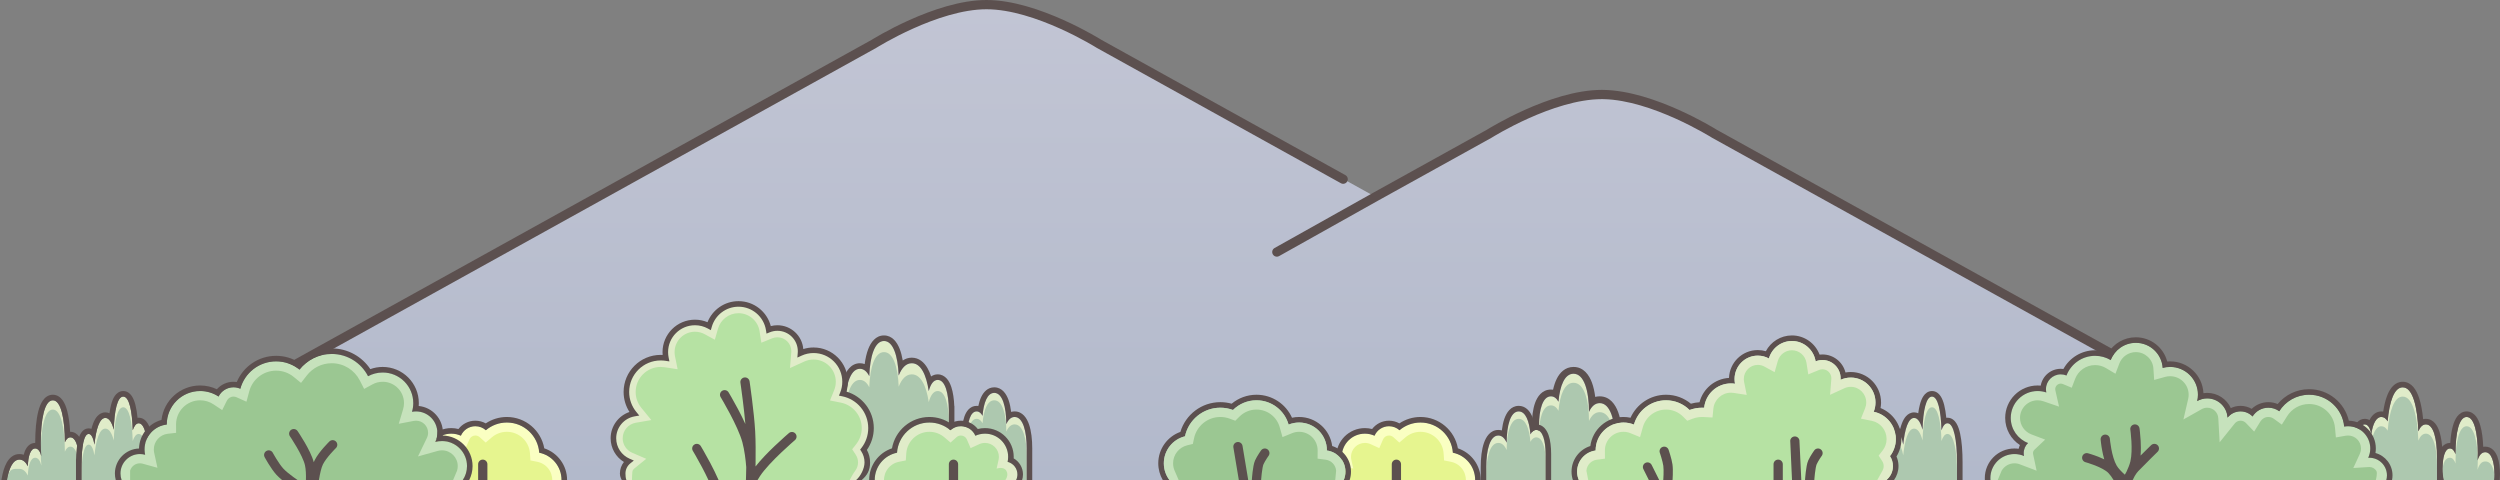 <svg width="1349" height="259" viewBox="0 0 1349 259" fill="none" xmlns="http://www.w3.org/2000/svg">
<rect x="0" y="0" width="1349" height="259" fill="#808080" stroke="none"/>
<path d="M532.489 2.5C559.604 2.5 593.22 23.656 593.22 23.656L653.949 57.312L742.166 106.201L742.869 105.812L803.6 72.156C803.745 72.065 837.273 51 864.329 51C891.435 51 925.036 72.142 925.06 72.156L985.79 105.812L1107.25 173.125L1262.2 259H47.099L289.569 124.625L411.029 57.312L471.759 23.656C471.884 23.578 505.425 2.5 532.489 2.5Z" fill="url(#paint0_linear_77_556)"/>
<path d="M864.989 48.504C878.909 48.671 894.182 54.05 905.87 59.291C917.238 64.388 925.502 69.488 926.322 69.999L1263.41 256.813C1264.24 257.27 1264.7 258.122 1264.7 259H1257.04L923.845 74.343L923.785 74.31L923.726 74.272C923.726 74.272 915.44 69.062 903.825 63.853C892.482 58.767 878.256 53.819 865.551 53.515L864.327 53.5C851.328 53.5 836.56 58.596 824.855 63.842C813.264 69.037 804.982 74.239 804.928 74.272L804.87 74.31L804.809 74.343L744.107 107.982L690.239 138.164C689.044 138.855 687.514 138.447 686.823 137.252C686.131 136.057 686.54 134.528 687.735 133.836L741.615 103.648L741.634 103.637L741.655 103.626L802.333 69.998C803.162 69.482 811.435 64.377 822.81 59.279C834.68 53.959 850.24 48.5 864.327 48.5L864.989 48.504Z" fill="#5C504F"/>
<path d="M532.326 0C546.428 0 562.007 5.471 573.883 10.797C579.858 13.477 584.972 16.155 588.594 18.164C590.405 19.169 591.846 20.009 592.838 20.599C593.333 20.893 593.717 21.127 593.979 21.287C594.109 21.367 594.21 21.429 594.278 21.472C594.295 21.482 594.31 21.492 594.323 21.5L725.986 94.5C727.194 95.169 727.63 96.691 726.961 97.898C726.292 99.106 724.77 99.542 723.562 98.873L591.845 25.843L591.784 25.81L591.725 25.773L591.707 25.761C591.693 25.752 591.67 25.737 591.64 25.719C591.579 25.681 591.488 25.624 591.366 25.55C591.122 25.4 590.757 25.179 590.281 24.895C589.329 24.329 587.931 23.515 586.168 22.537C582.639 20.58 577.654 17.968 571.837 15.359C560.126 10.107 545.339 5 532.326 5C519.313 5 504.527 10.107 492.816 15.359C486.999 17.968 482.014 20.58 478.485 22.537C476.722 23.515 475.325 24.329 474.372 24.895C473.896 25.179 473.531 25.4 473.287 25.55C473.165 25.625 473.073 25.681 473.013 25.719C472.983 25.737 472.96 25.752 472.946 25.761C472.94 25.765 472.935 25.769 472.932 25.77L472.928 25.773L472.869 25.81L472.809 25.843L52.095 259H44C44.08 258.213 44.53 257.476 45.274 257.063L470.325 21.502C470.339 21.493 470.356 21.483 470.374 21.472C470.443 21.429 470.543 21.367 470.674 21.287C470.935 21.127 471.32 20.894 471.815 20.599C472.807 20.009 474.248 19.169 476.06 18.164C479.681 16.155 484.795 13.477 490.771 10.797C502.646 5.471 518.225 0 532.326 0Z" fill="#5C504F"/>
<path d="M1296.5 209C1301.84 209 1304.48 219.309 1304.93 232.762C1305.9 230.407 1307.24 229 1309 229C1313.15 229 1315 236.835 1315 246.5C1315 246.667 1315 246.834 1315 247H1315V259H1272V240C1272 233.925 1273.23 229 1276 229C1277.81 229 1278.96 231.1 1279.54 234.249C1280.36 228.744 1282.13 225 1285 225C1286.38 225 1287.5 225.862 1288.38 227.363C1289.3 216.647 1291.9 209 1296.5 209Z" fill="#E0ECC9"/>
<path d="M1296.5 214C1301.84 214 1304.48 224.309 1304.93 237.762C1305.9 235.407 1307.24 234 1309 234C1313.15 234 1315 241.835 1315 251.5C1315 251.667 1315 251.834 1315 252H1315V259H1272V245C1272 238.925 1273.23 234 1276 234C1277.81 234 1278.96 236.1 1279.54 239.249C1280.36 233.744 1282.13 230 1285 230C1286.38 230 1287.5 230.862 1288.38 232.363C1289.3 221.647 1291.9 214 1296.5 214Z" fill="#ADC8AF"/>
<path d="M1296.5 209C1291.9 209 1289.3 216.647 1288.38 227.363C1287.5 225.862 1286.38 225 1285 225C1282.13 225 1280.36 228.744 1279.54 234.249C1278.96 231.1 1277.81 229 1276 229C1273.23 229 1272 233.925 1272 240V259H1269V240C1269 236.82 1269.32 233.709 1270.11 231.285C1270.51 230.079 1271.09 228.836 1271.98 227.849C1272.94 226.797 1274.3 226 1276 226C1276.99 226 1277.85 226.265 1278.58 226.682C1278.67 226.484 1278.77 226.29 1278.88 226.102C1280.04 224.023 1282.01 222 1285 222C1285.34 222 1285.67 222.027 1285.98 222.076C1286.5 218.62 1287.26 215.522 1288.29 213.02C1289.71 209.572 1292.23 206 1296.5 206L1296.95 206.014C1299.17 206.153 1300.96 207.322 1302.29 208.872C1303.65 210.47 1304.65 212.594 1305.4 214.908C1306.42 218.037 1307.11 221.898 1307.52 226.174C1307.98 226.062 1308.47 226 1309 226C1311.12 226 1312.79 227.043 1313.97 228.426C1315.1 229.745 1315.87 231.458 1316.42 233.238C1317.34 236.211 1317.82 239.968 1317.96 244H1318V259H1315V247H1315C1315 246.834 1315 246.667 1315 246.5C1315 236.835 1313.15 229 1309 229C1307.24 229 1305.9 230.407 1304.93 232.762C1304.48 219.309 1301.84 209 1296.5 209Z" fill="#5C504F"/>
<path d="M1331 225C1335.15 225 1337 233.73 1337 244.5C1337 245.88 1336.95 247.226 1336.87 248.524C1337.66 245.767 1339.01 244 1341 244C1344.46 244 1346 249.373 1346 256C1346 257.036 1345.95 258.041 1345.84 259H1318.65C1318.24 257.274 1318 255.214 1318 253C1318 246.925 1319.23 242 1322 242C1323.36 242 1324.35 243.192 1325 245.125C1325 244.917 1325 244.709 1325 244.5C1325 233.73 1326.85 225 1331 225Z" fill="#E0ECC9"/>
<path d="M1331 230C1335.15 230 1337 238.73 1337 249.5C1337 250.88 1336.95 252.226 1336.87 253.524C1337.66 250.767 1339.01 249 1341 249C1342.99 249 1345 250.125 1346 256C1346 257.036 1345.95 258.041 1345.84 259H1318.65C1318.24 257.274 1318 255.214 1318 253C1318.65 248.5 1320 247 1322 247C1323.36 247 1324.35 248.192 1325 250.125C1325 249.917 1325 249.709 1325 249.5C1325 238.73 1326.85 230 1331 230Z" fill="#ADC8AF"/>
<path d="M1331 225C1326.85 225 1325 233.73 1325 244.5C1325 244.709 1325 244.917 1325 245.125C1324.35 243.192 1323.36 242 1322 242C1319.23 242 1318 246.925 1318 253C1318 255.214 1318.24 257.274 1318.65 259H1315.58C1315.2 257.187 1315 255.142 1315 253C1315 249.82 1315.32 246.709 1316.11 244.285C1316.51 243.079 1317.09 241.836 1317.98 240.849C1318.94 239.797 1320.3 239 1322 239C1322.06 239 1322.11 239.002 1322.17 239.004C1322.39 235.601 1322.84 232.478 1323.55 229.908C1324.09 227.971 1324.84 226.127 1325.93 224.706C1327.06 223.234 1328.75 222 1331 222C1333.25 222 1334.94 223.234 1336.07 224.706C1337.16 226.127 1337.91 227.971 1338.45 229.908C1339.31 232.996 1339.78 236.881 1339.94 241.092C1340.28 241.032 1340.63 241 1341 241C1344.67 241 1346.65 243.931 1347.61 246.458C1348.6 249.111 1349 252.519 1349 256C1349 257.027 1348.95 258.031 1348.86 259H1345.84C1345.95 258.041 1346 257.036 1346 256C1346 249.373 1344.46 244 1341 244C1339.01 244 1337.66 245.767 1336.87 248.524C1336.95 247.226 1337 245.88 1337 244.5C1337 233.73 1335.15 225 1331 225Z" fill="#5C504F"/>
<path d="M28.5 216C32.962 216 34.964 226.124 34.998 238.678C35.763 236.983 36.756 236 38 236C41.462 236 43 243.611 43 253C43 255.112 42.886 257.134 42.679 259H3.815C4.892 252.413 7.063 248 10.5 248C12.375 248 13.873 249.315 15.023 251.579C15.205 246.175 16.45 242 19 242C20.613 242 21.703 243.672 22.333 246.269C22.118 243.984 22 241.54 22 239C22 226.297 24 216 28.5 216Z" fill="#E0ECC9"/>
<path d="M28.5 221C32.962 221 34.964 231.124 34.998 243.678C35.763 241.983 36.756 241 38 241C41.462 241 43 248.611 43 258C43 258 43 258 43 259H3.815C4.892 252.413 7.063 253 10.5 253C12.375 253 13.873 254.315 15.023 256.579C15.205 251.175 16.45 247 19 247C20.613 247 21.703 248.672 22.333 251.269C22.118 248.984 22 246.54 22 244C22 231.297 24 221 28.5 221Z" fill="#ADC8AF"/>
<path d="M28.5 216C24 216 22 226.297 22 239C22 241.54 22.118 243.984 22.333 246.269C21.703 243.672 20.613 242 19 242C16.45 242 15.205 246.175 15.023 251.579C13.873 249.315 12.375 248 10.5 248C7.063 248 4.892 252.413 3.815 259H0.775L0.854 258.516C1.417 255.073 2.304 251.915 3.672 249.535C5.041 247.153 7.254 245 10.5 245C11.332 245 12.094 245.142 12.792 245.391C12.942 244.795 13.118 244.229 13.319 243.698C14.067 241.728 15.726 239 19 239C19 232.542 19.503 226.507 20.655 221.994C21.226 219.758 22.011 217.672 23.134 216.079C24.279 214.455 26.05 213 28.5 213C30.928 213 32.692 214.43 33.837 216.037C34.958 217.611 35.742 219.673 36.313 221.879C37.117 224.979 37.609 228.808 37.84 233.003C37.893 233.001 37.946 233 38 233C40.137 233 41.681 234.227 42.66 235.562C43.608 236.854 44.245 238.508 44.697 240.209C45.554 243.433 45.949 247.63 45.995 252.103L46 253C46 255.095 45.891 257.114 45.694 259H42.679C42.886 257.134 43 255.112 43 253C43 243.611 41.462 236 38 236C36.756 236 35.763 236.983 34.998 238.678C34.964 226.124 32.962 216 28.5 216Z" fill="#5C504F"/>
<path d="M66.5 214C63.297 214 61.677 221.761 61.4 231.893C60.351 227.921 58.849 225.52 56.857 225.52C53.747 225.52 51.833 231.374 50.97 239.923C50.348 236.397 49.324 234.16 47.857 234.16C45.252 234.16 44.045 241.208 44.002 249.999L44 250L44 259H80L80 249.52C80 237.856 78.393 228.4 74.857 228.4C73.492 228.4 72.415 229.809 71.607 232.209C71.356 221.922 69.736 214 66.5 214Z" fill="#E0ECC9"/>
<path d="M66.5 219.76C63.297 219.76 61.677 227.521 61.401 237.653C60.351 233.681 58.849 231.28 56.857 231.28C53.747 231.28 51.833 237.134 50.97 245.683C50.348 242.157 49.324 239.92 47.857 239.92C45.253 239.92 44.045 246.968 44.002 255.759L44 255.76V259H80L80 255.28C80 243.616 78.393 234.16 74.857 234.16C73.493 234.16 72.416 235.569 71.607 237.969C71.356 227.682 69.736 219.76 66.5 219.76Z" fill="#ADC8AF"/>
<path d="M66.5 214C63.297 214 61.677 221.761 61.4 231.894C60.351 227.922 58.849 225.52 56.857 225.52C53.747 225.52 51.832 231.374 50.97 239.923C50.347 236.398 49.325 234.161 47.857 234.16C45.253 234.16 44.044 241.208 44.002 249.999L44 250V259H41V247.919L41.036 247.905C41.134 244.211 41.45 240.803 42.04 238.135C42.384 236.58 42.866 235.058 43.591 233.853C44.265 232.732 45.561 231.255 47.652 231.164L47.857 231.16C48.404 231.16 48.898 231.252 49.343 231.409C49.617 230.333 49.925 229.337 50.272 228.438C50.828 226.993 51.553 225.604 52.543 224.532C53.574 223.416 55.025 222.52 56.857 222.52C57.678 222.52 58.414 222.698 59.069 222.991C59.301 221.306 59.592 219.756 59.95 218.387C60.407 216.642 61.026 214.974 61.915 213.676C62.807 212.374 64.307 211 66.5 211C68.717 211 70.224 212.402 71.113 213.718C72.003 215.034 72.622 216.726 73.078 218.499C73.589 220.484 73.963 222.843 74.217 225.441C74.315 225.429 74.415 225.418 74.516 225.411L74.857 225.4C77.286 225.401 78.846 227.066 79.718 228.505C80.615 229.984 81.234 231.901 81.684 233.939C82.595 238.068 83 243.594 83 249.52V259H80V249.52C80 237.856 78.393 228.401 74.857 228.4C73.493 228.4 72.415 229.809 71.606 232.209C71.355 221.922 69.736 214 66.5 214Z" fill="#5C504F"/>
<path d="M1152.5 185C1160.19 185 1166.48 190.984 1166.97 198.549C1168.25 198.192 1169.6 198 1171 198C1179.28 198 1186 204.716 1186 213C1186 214.174 1185.86 215.316 1185.61 216.412C1187.2 215.514 1189.04 215 1191 215C1196.86 215 1201.65 219.588 1201.98 225.369C1203.63 223.315 1206.16 222 1209 222C1211.55 222 1213.85 223.059 1215.48 224.759C1217.24 221.903 1220.4 220 1224 220C1226.2 220 1228.24 220.714 1229.89 221.921C1233.25 216.563 1239.21 213 1246 213C1255.88 213 1264 220.541 1264.91 230.181C1265.59 230.062 1266.29 230 1267 230C1273.63 230 1279 235.373 1279 242C1279 243.793 1278.6 245.493 1277.9 247.021C1278.1 247.008 1278.3 247 1278.5 247C1283.75 247 1288 251.253 1288 256.5C1288 257.365 1287.88 258.203 1287.67 259H1074.04C1074.01 258.67 1074 258.336 1074 258C1074 250.82 1079.82 245 1087 245C1088.84 245 1090.58 245.381 1092.17 246.067C1092.06 245.562 1092 245.038 1092 244.5C1092 242.355 1092.9 240.422 1094.34 239.055C1088.88 236.976 1085 231.692 1085 225.5C1085 217.492 1091.49 211 1099.5 211C1101.15 211 1102.73 211.274 1104.2 211.779C1104.07 211.207 1104 210.612 1104 210C1104 205.582 1107.58 202 1112 202C1113.09 202 1114.13 202.219 1115.08 202.615C1117.45 196.409 1123.46 192 1130.5 192C1133.59 192 1136.48 192.849 1138.95 194.326C1141.03 188.873 1146.31 185 1152.5 185Z" fill="#9BC792"/>
<path d="M1152.5 190C1148.46 190 1144.99 192.529 1143.62 196.11L1141.5 201.672L1136.39 198.618C1134.67 197.591 1132.66 197 1130.5 197C1125.6 197 1121.41 200.065 1119.75 204.399L1117.91 209.217L1113.15 207.229C1112.8 207.082 1112.42 207 1112 207C1110.34 207 1109 208.343 1109 210C1109 210.228 1109.03 210.452 1109.08 210.672L1111.06 219.414L1102.58 216.51C1101.62 216.181 1100.59 216 1099.5 216C1094.25 216 1090 220.253 1090 225.5C1090 229.548 1092.53 233.016 1096.12 234.382L1103.56 237.212L1097.78 242.685C1097.29 243.148 1097 243.786 1097 244.5C1097 244.68 1097.02 244.855 1097.06 245.027L1098.96 254H1099L1090.18 250.655C1089.21 250.235 1088.14 250 1087 250C1084.04 250 1081.46 251.61 1080.07 254L1078 259H1074.04C1074.01 258.67 1074 258.336 1074 258C1074 250.82 1079.82 245 1087 245C1088.84 245 1090.58 245.381 1092.17 246.067C1092.06 245.562 1092 245.038 1092 244.5C1092 242.355 1092.9 240.422 1094.34 239.055C1088.88 236.976 1085 231.692 1085 225.5C1085 217.492 1091.49 211 1099.5 211C1101.15 211 1102.73 211.274 1104.2 211.779C1104.07 211.207 1104 210.612 1104 210C1104 205.582 1107.58 202 1112 202C1113.09 202 1114.13 202.219 1115.08 202.615C1117.45 196.409 1123.46 192 1130.5 192C1133.59 192 1136.48 192.849 1138.95 194.326C1141.03 188.873 1146.31 185 1152.5 185C1160.19 185 1166.48 190.984 1166.97 198.549C1168.25 198.192 1169.6 198 1171 198C1179.28 198 1186 204.716 1186 213C1186 214.174 1185.86 215.316 1185.61 216.412C1187.2 215.514 1189.04 215 1191 215C1196.86 215 1201.65 219.588 1201.98 225.369C1203.63 223.315 1206.16 222 1209 222C1211.55 222 1213.85 223.059 1215.48 224.759C1217.24 221.903 1220.4 220 1224 220C1226.2 220 1228.24 220.714 1229.89 221.921C1233.25 216.563 1239.21 213 1246 213C1255.88 213 1264 220.541 1264.91 230.181C1265.59 230.062 1266.29 230 1267 230C1273.63 230 1279 235.373 1279 242C1279 243.793 1278.6 245.493 1277.9 247.021C1278.1 247.008 1278.3 247 1278.5 247C1283.75 247 1288 251.253 1288 256.5C1288 257.365 1287.88 258.203 1287.67 259H1282C1282 259 1283.05 255.206 1282.24 254C1281.43 252.794 1280.06 252 1278.5 252C1278.43 252 1278.34 252.003 1278.21 252.011L1269.85 252.534L1273.36 244.926C1273.77 244.033 1274 243.046 1274 242C1274 238.134 1270.87 235 1267 235C1266.58 235 1266.17 235.037 1265.78 235.105L1260.45 236.04L1259.94 230.653C1259.26 223.555 1253.28 218 1246 218C1241 218 1236.61 220.616 1234.13 224.577L1231.28 229.124L1226.94 225.958C1226.12 225.354 1225.11 225 1224 225C1222.21 225 1220.63 225.942 1219.74 227.383L1216.35 232.872L1211.88 228.228C1211.15 227.464 1210.13 227 1209 227C1207.74 227 1206.62 227.576 1205.88 228.5L1197.72 238.653L1196.99 225.651C1196.81 222.501 1194.2 220 1191 220C1189.93 220 1188.93 220.28 1188.06 220.769L1178.17 226.346L1180.74 215.279C1180.91 214.55 1181 213.787 1181 213C1181 207.477 1176.52 203 1171 203C1170.06 203 1169.16 203.128 1168.31 203.365L1162.38 205.018L1161.98 198.872C1161.66 193.92 1157.53 190 1152.5 190Z" fill="#C6E2BC"/>
<path d="M1152.5 185C1146.31 185 1141.03 188.873 1138.95 194.326C1136.48 192.849 1133.59 192 1130.5 192C1123.46 192 1117.45 196.409 1115.08 202.615C1114.13 202.219 1113.09 202 1112 202C1107.58 202 1104 205.582 1104 210C1104 210.612 1104.07 211.207 1104.2 211.779C1102.73 211.274 1101.15 211 1099.5 211C1091.49 211 1085 217.492 1085 225.5C1085 231.692 1088.88 236.976 1094.34 239.055C1092.9 240.422 1092 242.355 1092 244.5C1092 245.038 1092.06 245.562 1092.17 246.067C1090.58 245.381 1088.84 245 1087 245C1079.82 245 1074 250.82 1074 258C1074 258.336 1074.01 258.67 1074.04 259H1071.03C1071.01 258.67 1071 258.336 1071 258C1071 249.163 1078.16 242 1087 242C1087.77 242 1088.52 242.056 1089.26 242.161C1089.42 241.463 1089.65 240.792 1089.94 240.155C1085.16 237.033 1082 231.64 1082 225.5C1082 215.835 1089.84 208 1099.5 208C1100.06 208 1100.62 208.028 1101.17 208.08C1102.08 202.921 1106.58 199 1112 199C1112.48 199 1112.95 199.034 1113.42 199.094C1116.74 193.08 1123.14 189 1130.5 189C1133 189 1135.39 189.472 1137.59 190.331C1140.67 185.335 1146.19 182 1152.5 182C1160.64 182 1167.47 187.55 1169.43 195.07C1169.95 195.025 1170.47 195 1171 195C1180.65 195 1188.53 202.602 1188.98 212.146C1189.64 212.051 1190.31 212 1191 212C1196.67 212 1201.54 215.367 1203.75 220.209C1205.33 219.435 1207.12 219 1209 219C1211.19 219 1213.24 219.591 1215.01 220.614C1217.34 218.378 1220.51 217 1224 217C1225.78 217 1227.48 217.36 1229.02 218.009C1233.06 213.123 1239.16 210 1246 210C1256.43 210 1265.16 217.261 1267.43 227.006C1275.51 227.232 1282 233.859 1282 242C1282 242.831 1281.93 243.647 1281.8 244.441C1287.1 245.889 1291 250.739 1291 256.5C1291 257.357 1290.91 258.193 1290.75 259H1287.67C1287.88 258.203 1288 257.365 1288 256.5C1288 251.253 1283.75 247 1278.5 247C1278.3 247 1278.1 247.008 1277.9 247.021C1278.6 245.493 1279 243.793 1279 242C1279 235.373 1273.63 230 1267 230C1266.29 230 1265.59 230.062 1264.91 230.181C1264 220.541 1255.88 213 1246 213C1239.21 213 1233.25 216.563 1229.89 221.921C1228.24 220.714 1226.2 220 1224 220C1220.4 220 1217.24 221.903 1215.48 224.759C1213.85 223.059 1211.55 222 1209 222C1206.16 222 1203.63 223.315 1201.98 225.369C1201.65 219.588 1196.86 215 1191 215C1189.04 215 1187.2 215.514 1185.61 216.412C1185.86 215.316 1186 214.174 1186 213C1186 204.716 1179.28 198 1171 198C1169.6 198 1168.25 198.192 1166.97 198.549C1166.48 190.984 1160.19 185 1152.5 185Z" fill="#5C504F"/>
<path d="M1042.5 214C1039.3 214 1037.68 221.761 1037.4 231.893C1036.35 227.921 1034.85 225.52 1032.86 225.52C1029.75 225.52 1027.83 231.374 1026.97 239.923C1026.35 236.397 1025.32 234.16 1023.86 234.16C1021.25 234.16 1020.04 241.208 1020 249.999L1020 250L1020 259H1056L1056 249.52C1056 237.856 1054.39 228.4 1050.86 228.4C1049.49 228.4 1048.42 229.809 1047.61 232.209C1047.36 221.922 1045.74 214 1042.5 214Z" fill="#E0ECC9"/>
<path d="M1042.5 219.76C1039.3 219.76 1037.68 227.521 1037.4 237.653C1036.35 233.681 1034.85 231.28 1032.86 231.28C1029.75 231.28 1027.83 237.134 1026.97 245.683C1026.35 242.157 1025.32 239.92 1023.86 239.92C1021.25 239.92 1020.04 246.968 1020 255.759L1020 255.76V259H1056L1056 255.28C1056 243.616 1054.39 234.16 1050.86 234.16C1049.49 234.16 1048.42 235.569 1047.61 237.969C1047.36 227.682 1045.74 219.76 1042.5 219.76Z" fill="#ADC8AF"/>
<path d="M1042.5 214C1039.3 214 1037.68 221.761 1037.4 231.894C1036.35 227.922 1034.85 225.52 1032.86 225.52C1029.75 225.52 1027.83 231.374 1026.97 239.923C1026.35 236.398 1025.32 234.161 1023.86 234.16C1021.25 234.16 1020.04 241.208 1020 249.999L1020 250V259H1017V247.919L1017.04 247.905C1017.13 244.211 1017.45 240.803 1018.04 238.135C1018.38 236.58 1018.87 235.058 1019.59 233.853C1020.26 232.732 1021.56 231.255 1023.65 231.164L1023.86 231.16C1024.4 231.16 1024.9 231.252 1025.34 231.409C1025.62 230.333 1025.93 229.337 1026.27 228.438C1026.83 226.993 1027.55 225.604 1028.54 224.532C1029.57 223.416 1031.03 222.52 1032.86 222.52C1033.68 222.52 1034.41 222.698 1035.07 222.991C1035.3 221.306 1035.59 219.756 1035.95 218.387C1036.41 216.642 1037.03 214.974 1037.92 213.676C1038.81 212.374 1040.31 211 1042.5 211C1044.72 211 1046.22 212.402 1047.11 213.718C1048 215.034 1048.62 216.726 1049.08 218.499C1049.59 220.484 1049.96 222.843 1050.22 225.441C1050.31 225.429 1050.41 225.418 1050.52 225.411L1050.86 225.4C1053.29 225.401 1054.85 227.066 1055.72 228.505C1056.61 229.984 1057.23 231.901 1057.68 233.939C1058.59 238.068 1059 243.594 1059 249.52V259H1056V249.52C1056 237.856 1054.39 228.401 1050.86 228.4C1049.49 228.4 1048.41 229.809 1047.61 232.209C1047.36 221.922 1045.74 214 1042.5 214Z" fill="#5C504F"/>
<path d="M1151.65 229.025C1153.01 228.829 1154.28 229.778 1154.48 231.145L1152 231.5L1154.48 231.146L1154.48 231.148C1154.48 231.15 1154.48 231.154 1154.48 231.157C1154.48 231.164 1154.48 231.174 1154.48 231.186C1154.48 231.21 1154.49 231.245 1154.5 231.29C1154.51 231.38 1154.53 231.511 1154.55 231.678C1154.59 232.011 1154.65 232.491 1154.71 233.086C1154.84 234.275 1155 235.934 1155.1 237.814C1155.23 240.211 1155.29 243.081 1155.06 245.832C1155.79 245.109 1156.49 244.414 1157.13 243.774C1158.17 242.742 1159.08 241.851 1159.72 241.219C1160.05 240.903 1160.3 240.651 1160.48 240.478C1160.57 240.391 1160.64 240.324 1160.69 240.278C1160.71 240.256 1160.73 240.239 1160.74 240.228L1160.76 240.209C1161.75 239.246 1163.33 239.267 1164.29 240.256C1165.25 241.245 1165.23 242.828 1164.24 243.791L1164.23 243.808C1164.22 243.819 1164.2 243.835 1164.18 243.857C1164.13 243.902 1164.06 243.968 1163.98 244.054C1163.8 244.225 1163.55 244.474 1163.23 244.788C1162.58 245.416 1161.69 246.302 1160.65 247.327C1158.58 249.382 1155.97 251.991 1153.8 254.236C1153.21 254.85 1152.57 255.742 1151.9 256.849C1151.55 257.585 1151.19 258.306 1150.82 259H1140.47C1139.6 257.558 1138.65 256.217 1137.7 255.24C1136.23 253.717 1133.31 252.25 1130.42 251.116C1129.04 250.574 1127.76 250.145 1126.83 249.853C1126.36 249.707 1125.99 249.595 1125.73 249.522C1125.6 249.485 1125.51 249.457 1125.44 249.439C1125.41 249.431 1125.38 249.424 1125.37 249.42C1125.36 249.418 1125.36 249.416 1125.36 249.415H1125.35C1124.02 249.057 1123.23 247.687 1123.58 246.354C1123.94 245.02 1125.31 244.229 1126.65 244.585L1126.11 246.604C1126.63 244.63 1126.65 244.586 1126.65 244.585L1126.65 244.586H1126.65C1126.65 244.586 1126.66 244.588 1126.66 244.589C1126.67 244.591 1126.67 244.593 1126.69 244.596C1126.71 244.602 1126.74 244.61 1126.78 244.621C1126.86 244.643 1126.97 244.676 1127.12 244.718C1127.41 244.801 1127.82 244.924 1128.33 245.083C1129.34 245.4 1130.73 245.867 1132.25 246.462C1133.24 246.851 1134.34 247.316 1135.45 247.853C1134.98 246.229 1134.63 244.614 1134.36 243.191C1134.04 241.528 1133.83 240.042 1133.7 238.972C1133.63 238.436 1133.59 238.001 1133.56 237.697C1133.54 237.546 1133.53 237.427 1133.52 237.344C1133.52 237.303 1133.51 237.27 1133.51 237.247C1133.51 237.236 1133.51 237.226 1133.51 237.22C1133.51 237.217 1133.51 237.214 1133.51 237.212V237.208C1133.4 235.832 1134.42 234.623 1135.79 234.509C1137.17 234.395 1138.38 235.417 1138.49 236.792V236.795C1138.49 236.798 1138.49 236.804 1138.49 236.812C1138.5 236.827 1138.5 236.852 1138.5 236.886C1138.51 236.953 1138.52 237.058 1138.53 237.192C1138.56 237.463 1138.6 237.86 1138.66 238.356C1138.78 239.348 1138.98 240.726 1139.27 242.263C1139.87 245.419 1140.81 248.933 1142.16 251.236C1143.04 252.738 1144.68 254.465 1146.57 256.143C1146.59 256.115 1146.6 256.086 1146.62 256.058C1146.9 255.524 1147.19 254.993 1147.5 254.474C1148.4 252.557 1149.16 250.628 1149.57 248.924C1150.28 245.897 1150.31 241.701 1150.11 238.089C1150.01 236.318 1149.86 234.75 1149.74 233.627C1149.68 233.066 1149.63 232.617 1149.59 232.312C1149.57 232.159 1149.55 232.042 1149.54 231.965C1149.54 231.927 1149.53 231.897 1149.53 231.879C1149.53 231.87 1149.53 231.863 1149.53 231.859C1149.53 231.858 1149.53 231.856 1149.53 231.856C1149.33 230.489 1150.28 229.222 1151.65 229.025Z" fill="#5C504F"/>
<path d="M273.5 228C269.177 228 265.221 229.569 262.168 232.166C260.664 230.819 258.678 230 256.5 230C253.003 230 250 232.113 248.695 235.131C247.113 234.407 245.354 234 243.5 234C236.596 234 231 239.596 231 246.5C231 247.431 231.103 248.337 231.296 249.21C228.254 249.971 226 252.722 226 256C226 257.074 226.243 258.091 226.675 259H303C303 251.729 297.826 245.666 290.959 244.292C290.338 235.191 282.759 228 273.5 228Z" fill="#E6F58F"/>
<path d="M273.5 228C269.177 228 265.221 229.569 262.168 232.166C260.664 230.819 258.678 230 256.5 230C253.003 230 250 232.113 248.695 235.131C247.113 234.407 245.354 234 243.5 234C236.596 234 231 239.596 231 246.5C231 247.431 231.103 248.337 231.296 249.21C228.254 249.971 226 252.722 226 256C226 257.074 226.243 258.091 226.675 259H232.5C232.5 259 230.5 256.5 232 254C233.5 251.5 237.228 252.88 237.228 252.88L236.178 248.131C236.062 247.606 236 247.061 236 246.5C236 242.358 239.358 239 243.5 239C244.616 239 245.666 239.244 246.614 239.678L251.259 241.803L253.285 237.115C253.827 235.861 255.069 235 256.5 235C257.399 235 258.209 235.333 258.832 235.891L262.084 238.802L265.408 235.975C267.592 234.117 270.41 233 273.5 233C280.111 233 285.528 238.136 285.971 244.632L286.23 248.445L289.979 249.195C292.834 249.767 295.249 251.558 296.661 254C298.074 256.442 298 259 298 259H303C303 251.729 297.826 245.666 290.959 244.292C290.338 235.191 282.759 228 273.5 228Z" fill="#FAFFC2"/>
<path d="M273.5 228C282.759 228 290.338 235.191 290.959 244.292C297.826 245.666 303 251.729 303 259H306C306 251.044 300.841 244.299 293.688 241.918C291.992 232.303 283.6 225 273.5 225C269.286 225 265.365 226.276 262.107 228.458C260.448 227.53 258.534 227 256.5 227C252.783 227 249.484 228.765 247.384 231.494C246.142 231.173 244.84 231 243.5 231C234.94 231 228 237.94 228 246.5C228 246.778 228.008 247.055 228.022 247.329C225.023 249.054 223 252.287 223 256C223 257.043 223.161 258.052 223.459 259H226.675C226.243 258.091 226 257.074 226 256C226 252.722 228.254 249.971 231.296 249.21C231.103 248.337 231 247.431 231 246.5C231 239.596 236.596 234 243.5 234C245.354 234 247.113 234.407 248.695 235.131C250 232.113 253.003 230 256.5 230C258.678 230 260.664 230.819 262.168 232.166C265.221 229.569 269.177 228 273.5 228Z" fill="#5C504F"/>
<path d="M260.5 248C259.119 248 258 249.119 258 250.5V259H263V250.5C263 249.119 261.881 248 260.5 248Z" fill="#5C504F"/>
<path d="M477 184C481.983 184 484.503 192.084 484.933 202.639C486.565 198.501 488.902 196 492 196C496.838 196 499.815 202.097 501.157 211.003C502.125 207.331 503.718 205 506 205C510.051 205 511.93 212.342 511.996 221.499L512 221.5V259H456V221C456 208.85 458.5 199 464 199C466.123 199 467.798 200.467 469.056 202.968C469.446 192.252 471.966 184 477 184Z" fill="#E0ECC9"/>
<path d="M477 190C481.983 190 484.503 198.084 484.933 208.639C486.565 204.501 488.902 202 492 202C496.838 202 499.815 208.097 501.157 217.003C502.125 213.331 503.718 211 506 211C510.051 211 511.93 218.342 511.996 227.499L512 227.5V259H456V227C456 214.85 458.5 205 464 205C466.123 205 467.798 206.467 469.056 208.968C469.446 198.252 471.966 190 477 190Z" fill="#ADC8AF"/>
<path d="M477 184C471.966 184 469.446 192.252 469.056 202.968C467.798 200.467 466.123 199 464 199C458.5 199 456 208.85 456 221V259H453V221C453 214.778 453.633 208.917 455.088 204.504C455.814 202.303 456.81 200.258 458.206 198.716C459.659 197.111 461.609 196 464 196C464.939 196 465.798 196.166 466.58 196.459C466.981 193.442 467.603 190.689 468.486 188.39C469.89 184.738 472.491 181 477 181C481.462 181 484.058 184.666 485.468 188.269C486.183 190.097 486.727 192.217 487.127 194.531C488.495 193.577 490.108 193 492 193C495.925 193 498.696 195.546 500.49 198.666C501.246 199.98 501.886 201.486 502.429 203.135C503.418 202.445 504.609 202 506 202C508.041 202 509.682 202.965 510.868 204.285C511.999 205.544 512.781 207.179 513.341 208.875C514.278 211.712 514.777 215.295 514.938 219.142L515 219.157V259H512V221.5L511.996 221.499C511.93 212.342 510.051 205 506 205C503.718 205 502.125 207.331 501.157 211.003C499.815 202.097 496.838 196 492 196C488.902 196 486.565 198.501 484.933 202.639C484.503 192.084 481.983 184 477 184Z" fill="#5C504F"/>
<path d="M398.5 164C406.734 164 413.558 170.032 414.798 177.918C416.25 177.328 417.836 177 419.5 177C426.404 177 432 182.596 432 189.5C432 189.844 431.985 190.185 431.958 190.522C434.104 189.545 436.488 189 439 189C448.389 189 456 196.611 456 206C456 208.254 455.56 210.405 454.764 212.373C463.454 214.119 470 221.795 470 231C470 235.408 468.498 239.465 465.979 242.688C467.255 244.648 468 246.987 468 249.5C468 253.303 466.299 256.707 463.619 259H400.187H336.754C336.271 257.932 336 256.748 336 255.5C336 252.834 337.228 250.455 339.148 248.896C334.355 246.824 331 242.054 331 236.5C331 229.839 335.824 224.304 342.17 223.2C339.564 220.012 338 215.939 338 211.5C338 201.283 346.283 193 356.5 193C357.46 193 358.402 193.072 359.322 193.213C359.111 192.175 359 191.1 359 190C359 181.163 366.163 174 375 174C377.766 174 380.369 174.702 382.639 175.938C384.618 169.044 390.97 164 398.5 164Z" fill="#B6E2A3"/>
<path d="M374.706 239.861C375.887 239.147 377.425 239.526 378.139 240.707V240.709C378.14 240.71 378.141 240.711 378.141 240.712C378.142 240.714 378.145 240.718 378.147 240.722C378.152 240.73 378.16 240.743 378.169 240.758C378.188 240.79 378.216 240.837 378.252 240.898C378.325 241.019 378.431 241.197 378.566 241.425C378.836 241.882 379.224 242.544 379.696 243.365C380.639 245.007 381.924 247.294 383.288 249.875C384.761 252.665 386.364 255.868 387.729 259.001H382.247C381.184 256.706 380.009 254.374 378.867 252.211C377.538 249.696 376.283 247.461 375.361 245.857C374.9 245.055 374.523 244.41 374.262 243.969C374.132 243.749 374.03 243.578 373.961 243.464C373.928 243.407 373.901 243.363 373.884 243.335C373.876 243.322 373.87 243.31 373.866 243.304C373.864 243.301 373.862 243.297 373.861 243.296L373.86 243.295C373.146 242.114 373.524 240.576 374.706 239.861ZM401.635 203.679C403.001 203.478 404.271 204.423 404.473 205.788V205.791C404.473 205.793 404.474 205.797 404.475 205.801C404.476 205.809 404.478 205.822 404.48 205.838C404.485 205.87 404.491 205.918 404.5 205.981C404.519 206.105 404.546 206.29 404.58 206.526C404.648 207.001 404.746 207.691 404.865 208.549C405.103 210.265 405.427 212.66 405.768 215.377C406.448 220.793 407.208 227.554 407.496 232.765C407.783 237.972 407.782 244.606 407.711 249.899C407.703 250.523 407.689 251.13 407.679 251.714C410.544 248.034 414.513 244.005 417.915 240.754C420.026 238.738 421.969 236.975 423.384 235.717C424.092 235.087 424.67 234.582 425.071 234.233C425.271 234.06 425.427 233.925 425.535 233.833C425.588 233.787 425.629 233.751 425.658 233.727C425.672 233.715 425.683 233.706 425.691 233.699C425.694 233.696 425.698 233.694 425.7 233.692C425.701 233.692 425.702 233.691 425.703 233.691V233.689C426.754 232.794 428.333 232.922 429.227 233.974C430.121 235.026 429.994 236.604 428.942 237.498L428.941 237.499L428.907 237.528C428.882 237.55 428.843 237.583 428.792 237.626C428.691 237.713 428.541 237.842 428.347 238.01C427.96 238.346 427.398 238.838 426.707 239.452C425.325 240.682 423.426 242.404 421.369 244.369C417.199 248.352 412.565 253.159 410.11 256.882C409.66 257.565 409.22 258.275 408.792 259.001H402.503C402.504 258.972 402.506 258.934 402.507 258.887C402.511 258.769 402.517 258.593 402.524 258.366C402.538 257.912 402.558 257.25 402.58 256.424C402.61 255.262 402.642 253.774 402.672 252.079C402.358 248.054 401.748 243.014 400.583 238.646C399.434 234.337 396.56 228.309 393.867 223.211C392.538 220.696 391.283 218.461 390.361 216.857C389.9 216.055 389.523 215.41 389.262 214.969C389.132 214.749 389.03 214.578 388.961 214.464C388.928 214.407 388.901 214.363 388.884 214.335C388.876 214.322 388.87 214.31 388.866 214.304C388.864 214.301 388.862 214.297 388.861 214.296L388.86 214.295C388.146 213.114 388.524 211.576 389.706 210.861C390.887 210.147 392.425 210.526 393.139 211.707V211.709C393.14 211.71 393.141 211.711 393.141 211.712C393.142 211.714 393.145 211.718 393.147 211.722C393.152 211.73 393.16 211.743 393.169 211.758C393.188 211.79 393.216 211.837 393.252 211.898C393.325 212.019 393.431 212.197 393.566 212.425C393.836 212.882 394.224 213.544 394.696 214.365C395.639 216.007 396.924 218.294 398.288 220.875C399.574 223.31 400.958 226.06 402.197 228.803C401.84 224.625 401.307 219.982 400.807 216.001C400.469 213.31 400.149 210.936 399.913 209.236C399.795 208.387 399.698 207.705 399.63 207.237C399.597 207.004 399.571 206.822 399.553 206.7C399.544 206.64 399.537 206.593 399.533 206.563C399.53 206.548 399.529 206.536 399.528 206.528C399.527 206.525 399.527 206.521 399.527 206.52L399.526 206.518C399.325 205.152 400.27 203.88 401.635 203.679Z" fill="#5C504F"/>
<path d="M398.5 164C406.734 164 413.558 170.032 414.798 177.918C416.25 177.328 417.836 177 419.5 177C426.404 177 432 182.596 432 189.5C432 189.844 431.985 190.185 431.958 190.522C434.104 189.545 436.488 189 439 189C448.389 189 456 196.611 456 206C456 208.254 455.56 210.405 454.764 212.373C463.454 214.119 470 221.795 470 231C470 235.408 468.498 239.465 465.979 242.688C467.255 244.648 468 246.987 468 249.5C468 253.303 466.299 256.707 463.619 259H458.5C458.5 259 460.126 255.818 461.496 254C462.443 252.743 463 251.188 463 249.5C463 247.99 462.556 246.594 461.789 245.417L459.839 242.425L462.039 239.609C463.896 237.233 465 234.252 465 231C465 224.223 460.18 218.562 453.778 217.275L447.867 216.087L450.129 210.497C450.689 209.113 451 207.598 451 206C451 199.373 445.627 194 439 194C437.218 194 435.539 194.385 434.031 195.072L426.287 198.602L426.975 190.119C426.992 189.908 427 189.702 427 189.5C427 185.358 423.642 182 419.5 182C418.499 182 417.551 182.196 416.681 182.55L410.838 184.925L409.858 178.694C408.995 173.202 404.234 169 398.5 169C393.259 169 388.825 172.51 387.444 177.317L385.724 183.31L380.248 180.329C378.693 179.483 376.911 179 375 179C368.925 179 364 183.925 364 190C364 190.764 364.077 191.504 364.222 192.214L365.653 199.24L358.565 198.155C357.898 198.053 357.209 198 356.5 198C349.044 198 343 204.044 343 211.5C343 214.743 344.138 217.708 346.041 220.036L351.456 226.66L343.027 228.126C339.036 228.82 336 232.311 336 236.5C336 239.989 338.104 242.997 341.133 244.307L348.705 247.581L342.299 252.779C341.89 253.111 341.561 253.527 341.336 254C341.111 254.473 341 259 341 259H336.754C336.271 257.932 336 256.748 336 255.5C336 252.834 337.228 250.455 339.148 248.896C334.355 246.824 331 242.054 331 236.5C331 229.839 335.824 224.304 342.17 223.2C339.564 220.012 338 215.939 338 211.5C338 201.283 346.283 193 356.5 193C357.46 193 358.402 193.072 359.322 193.213C359.111 192.175 359 191.1 359 190C359 181.163 366.163 174 375 174C377.766 174 380.369 174.702 382.639 175.938C384.618 169.044 390.97 164 398.5 164Z" fill="#E0ECC9"/>
<path d="M334.5 255.5C334.5 253.153 335.31 250.995 336.662 249.29C332.368 246.653 329.5 241.913 329.5 236.5C329.5 229.907 333.754 224.312 339.666 222.3C337.664 219.185 336.5 215.477 336.5 211.5C336.5 200.454 345.454 191.5 356.5 191.5C356.858 191.5 357.214 191.512 357.567 191.53C357.524 191.026 357.5 190.515 357.5 190C357.5 180.335 365.335 172.5 375 172.5C377.398 172.5 379.685 172.984 381.769 173.858C384.412 167.206 390.903 162.5 398.5 162.5C406.875 162.5 413.91 168.219 415.921 175.965C417.064 175.662 418.263 175.5 419.5 175.5C426.844 175.5 432.866 181.155 433.452 188.348C435.205 187.797 437.069 187.5 439 187.5C449.217 187.5 457.5 195.783 457.5 206C457.5 207.845 457.228 209.627 456.724 211.311C465.26 213.788 471.5 221.664 471.5 231C471.5 235.382 470.121 239.445 467.777 242.777C468.873 244.773 469.5 247.064 469.5 249.5C469.5 253.761 467.998 256.435 465 259H462C464.362 256.98 466.5 252.846 466.5 249.5C466.5 247.287 465.845 245.232 464.722 243.507L464.137 242.609L464.797 241.765C467.117 238.795 468.5 235.061 468.5 231C468.5 222.524 462.472 215.452 454.468 213.844L452.694 213.487L453.373 211.811C454.099 210.017 454.5 208.057 454.5 206C454.5 197.44 447.56 190.5 439 190.5C436.707 190.5 434.534 190.997 432.58 191.888L430.257 192.946L430.463 190.401C430.487 190.102 430.5 189.802 430.5 189.5C430.5 183.425 425.575 178.5 419.5 178.5C418.035 178.5 416.64 178.788 415.362 179.308L413.609 180.02L413.316 178.15C412.19 170.983 405.984 165.5 398.5 165.5C391.657 165.5 385.88 170.084 384.08 176.352L383.564 178.149L381.922 177.255C379.867 176.136 377.51 175.5 375 175.5C366.992 175.5 360.5 181.992 360.5 190C360.5 191 360.601 191.974 360.792 192.913L361.222 195.021L359.096 194.695C358.251 194.566 357.384 194.5 356.5 194.5C347.111 194.5 339.5 202.111 339.5 211.5C339.5 215.58 340.936 219.321 343.331 222.251L344.956 224.238L342.427 224.678C336.788 225.659 332.5 230.58 332.5 236.5C332.5 241.435 335.479 245.676 339.743 247.52L342.016 248.502L340.094 250.062C338.509 251.348 337.5 253.305 337.5 255.5C337.5 256.529 337.602 258.121 338 259H335.5C335 258 334.5 256.967 334.5 255.5Z" fill="#5C504F"/>
<path d="M536.5 212C540.95 212 542.982 219.548 542.999 228.883C544.055 226.457 545.545 225 547.5 225C551.969 225 554 232.611 554 242V259H522V235C522 227.82 523.562 222 527 222C528.339 222 529.391 222.884 530.18 224.387C530.763 217.24 532.792 212 536.5 212Z" fill="#E0ECC9"/>
<path d="M536.5 216C540.95 216 542.982 223.548 542.999 232.883C544.055 230.457 545.545 229 547.5 229C551.969 229 554 236.611 554 246V259H522L522 239C522 231.82 523.562 226 527 226C528.339 226 529.391 226.884 530.18 228.387C530.763 221.24 532.792 216 536.5 216Z" fill="#ADC8AF"/>
<path d="M536.5 212C532.792 212 530.763 217.24 530.18 224.387C529.391 222.884 528.339 222 527 222C523.562 222 522 227.82 522 235V259H519V235C519 231.254 519.4 227.625 520.378 224.82C521.273 222.252 523.205 219 527 219C527.313 219 527.614 219.024 527.903 219.067C528.28 217.282 528.789 215.639 529.457 214.229C530.701 211.601 532.928 209 536.5 209C540.803 209 543.104 212.687 544.244 215.952C544.887 217.795 545.334 219.94 545.617 222.261C546.198 222.093 546.825 222 547.5 222C551.821 222 554.123 225.715 555.261 228.997C556.483 232.523 557 237.151 557 242V259H554V242C554 232.611 551.969 225 547.5 225C545.545 225 544.055 226.457 542.999 228.883C542.982 219.548 540.95 212 536.5 212Z" fill="#5C504F"/>
<path d="M849.073 201.66C854.788 201.66 857.398 210.868 857.419 222.257C858.775 219.297 860.688 217.52 863.2 217.52C868.938 217.52 871.547 226.806 871.547 238.26V259H830.452V229.72C830.452 220.961 832.459 213.86 836.873 213.86C838.593 213.86 839.944 214.939 840.957 216.772C841.706 208.052 844.312 201.66 849.073 201.66Z" fill="#E0ECC9"/>
<path d="M849.073 206.54C854.788 206.54 857.398 215.748 857.419 227.137C858.775 224.178 860.688 222.4 863.2 222.4C868.938 222.4 871.547 231.686 871.547 243.14V259H830.452L830.452 234.6C830.452 225.841 832.459 218.74 836.873 218.74C838.593 218.74 839.944 219.819 840.957 221.652C841.706 212.932 844.312 206.54 849.073 206.54Z" fill="#ADC8AF"/>
<path d="M849.073 201.66C844.312 201.66 841.707 208.052 840.957 216.771C839.944 214.939 838.592 213.86 836.873 213.86C832.459 213.861 830.452 220.961 830.452 229.72V259H826.6V229.72C826.6 225.15 827.114 220.722 828.369 217.301C829.519 214.168 831.999 210.2 836.873 210.2C837.275 210.2 837.662 210.229 838.033 210.282C838.517 208.105 839.171 206.1 840.029 204.379C841.627 201.174 844.486 198 849.073 198C854.599 198 857.554 202.497 859.019 206.481C859.845 208.729 860.419 211.346 860.782 214.178C861.528 213.973 862.333 213.86 863.2 213.86C868.749 213.861 871.705 218.393 873.166 222.396C874.736 226.698 875.399 232.344 875.399 238.26V259H871.547V238.26C871.547 226.806 868.939 217.52 863.2 217.52C860.689 217.52 858.776 219.297 857.42 222.257C857.398 210.868 854.788 201.66 849.073 201.66Z" fill="#5C504F"/>
<path d="M819.5 222C815.05 222 813.018 229.548 813.001 238.883C811.945 236.457 810.455 235 808.5 235C804.031 235 802 242.611 802 252V259H834V245C834 237.82 832.438 232 829 232C827.661 232 826.609 232.884 825.82 234.387C825.237 227.24 823.208 222 819.5 222Z" fill="#E0ECC9"/>
<path d="M819.5 226C815.05 226 813.018 233.548 813.001 242.883C811.945 240.457 810.455 239 808.5 239C804.031 239 802 246.611 802 256L802 259H834L834 249C834 241.82 832.437 236 829 236C827.661 236 826.608 236.884 825.82 238.387C825.236 231.24 823.207 226 819.5 226Z" fill="#ADC8AF"/>
<path d="M819.5 222C823.208 222 825.237 227.24 825.82 234.387C826.609 232.884 827.661 232 829 232C832.438 232 834 237.82 834 245V259H837V245C837 241.254 836.6 237.625 835.622 234.82C834.727 232.252 832.795 229 829 229C828.687 229 828.386 229.024 828.097 229.067C827.72 227.282 827.211 225.639 826.543 224.229C825.299 221.601 823.072 219 819.5 219C815.197 219 812.896 222.687 811.756 225.952C811.113 227.795 810.666 229.94 810.383 232.261C809.802 232.093 809.175 232 808.5 232C804.179 232 801.877 235.715 800.739 238.997C799.517 242.523 799 247.151 799 252V259H802V252C802 242.611 804.031 235 808.5 235C810.455 235 811.945 236.457 813.001 238.883C813.018 229.548 815.05 222 819.5 222Z" fill="#5C504F"/>
<path d="M501.5 228C505.823 228 509.779 229.569 512.832 232.166C514.336 230.819 516.322 230 518.5 230C521.997 230 525 232.113 526.305 235.131C527.887 234.407 529.646 234 531.5 234C538.404 234 544 239.596 544 246.5C544 247.431 543.897 248.337 543.704 249.21C546.746 249.971 549 252.722 549 256C549 257.074 548.757 258.091 548.325 259H472C472 251.729 477.174 245.666 484.041 244.292C484.662 235.191 492.241 228 501.5 228Z" fill="#B6E2A3"/>
<path d="M501.5 228C505.823 228 509.779 229.569 512.832 232.166C514.336 230.819 516.322 230 518.5 230C521.997 230 525 232.113 526.305 235.131C527.887 234.407 529.646 234 531.5 234C538.404 234 544 239.596 544 246.5C544 247.431 543.897 248.337 543.704 249.21C546.746 249.971 549 252.722 549 256C549 257.074 548.757 258.091 548.325 259H542.5C542.5 259 544.5 256.5 543 254C541.5 251.5 537.772 252.88 537.772 252.88L538.822 248.131C538.938 247.606 539 247.061 539 246.5C539 242.358 535.642 239 531.5 239C530.384 239 529.334 239.244 528.386 239.678L523.741 241.803L521.715 237.115C521.173 235.861 519.931 235 518.5 235C517.601 235 516.791 235.333 516.168 235.891L512.916 238.802L509.592 235.975C507.408 234.117 504.59 233 501.5 233C494.889 233 489.472 238.136 489.029 244.632L488.77 248.445L485.021 249.195C482.166 249.767 479.751 251.558 478.339 254C476.926 256.442 477 259 477 259H472C472 251.729 477.174 245.666 484.041 244.292C484.662 235.191 492.241 228 501.5 228Z" fill="#E0ECC9"/>
<path d="M501.5 228C492.241 228 484.662 235.191 484.041 244.292C477.174 245.666 472 251.729 472 259H469C469 251.044 474.159 244.299 481.312 241.918C483.008 232.303 491.4 225 501.5 225C505.714 225 509.635 226.276 512.893 228.458C514.552 227.53 516.466 227 518.5 227C522.217 227 525.516 228.765 527.616 231.494C528.858 231.173 530.16 231 531.5 231C540.06 231 547 237.94 547 246.5C547 246.778 546.992 247.055 546.978 247.329C549.977 249.054 552 252.287 552 256C552 257.043 551.839 258.052 551.541 259H548.325C548.757 258.091 549 257.074 549 256C549 252.722 546.746 249.971 543.704 249.21C543.897 248.337 544 247.431 544 246.5C544 239.596 538.404 234 531.5 234C529.646 234 527.887 234.407 526.305 235.131C525 232.113 521.997 230 518.5 230C516.322 230 514.336 230.819 512.832 232.166C509.779 229.569 505.823 228 501.5 228Z" fill="#5C504F"/>
<path d="M514.5 248C515.881 248 517 249.119 517 250.5V259H512V250.5C512 249.119 513.119 248 514.5 248Z" fill="#5C504F"/>
<path d="M766.5 228C762.177 228 758.221 229.569 755.168 232.166C753.664 230.819 751.678 230 749.5 230C746.003 230 743 232.113 741.695 235.131C740.113 234.407 738.354 234 736.5 234C729.596 234 724 239.596 724 246.5C724 247.431 724.103 248.337 724.296 249.21C721.254 249.971 719 252.722 719 256C719 257.074 719.243 258.091 719.675 259H796C796 251.729 790.826 245.666 783.959 244.292C783.338 235.191 775.759 228 766.5 228Z" fill="#E6F58F"/>
<path d="M766.5 228C762.177 228 758.221 229.569 755.168 232.166C753.664 230.819 751.678 230 749.5 230C746.003 230 743 232.113 741.695 235.131C740.113 234.407 738.354 234 736.5 234C729.596 234 724 239.596 724 246.5C724 247.431 724.103 248.337 724.296 249.21C721.254 249.971 719 252.722 719 256C719 257.074 719.243 258.091 719.675 259H725.5C725.5 259 723.5 256.5 725 254C726.5 251.5 730.228 252.88 730.228 252.88L729.178 248.131C729.062 247.606 729 247.061 729 246.5C729 242.358 732.358 239 736.5 239C737.616 239 738.666 239.244 739.614 239.678L744.259 241.803L746.285 237.115C746.827 235.861 748.069 235 749.5 235C750.399 235 751.209 235.333 751.832 235.891L755.084 238.802L758.408 235.975C760.592 234.117 763.41 233 766.5 233C773.111 233 778.528 238.136 778.971 244.632L779.23 248.445L782.979 249.195C785.834 249.767 788.249 251.558 789.661 254C791.074 256.442 791 259 791 259H796C796 251.729 790.826 245.666 783.959 244.292C783.338 235.191 775.759 228 766.5 228Z" fill="#FAFFC2"/>
<path d="M766.5 228C775.759 228 783.338 235.191 783.959 244.292C790.826 245.666 796 251.729 796 259H799C799 251.044 793.841 244.299 786.688 241.918C784.992 232.303 776.6 225 766.5 225C762.286 225 758.365 226.276 755.107 228.458C753.448 227.53 751.534 227 749.5 227C745.783 227 742.484 228.765 740.384 231.494C739.142 231.173 737.84 231 736.5 231C727.94 231 721 237.94 721 246.5C721 246.778 721.008 247.055 721.022 247.329C718.023 249.054 716 252.287 716 256C716 257.043 716.161 258.052 716.459 259H719.675C719.243 258.091 719 257.074 719 256C719 252.722 721.254 249.971 724.296 249.21C724.103 248.337 724 247.431 724 246.5C724 239.596 729.596 234 736.5 234C738.354 234 740.113 234.407 741.695 235.131C743 232.113 746.003 230 749.5 230C751.678 230 753.664 230.819 755.168 232.166C758.221 229.569 762.177 228 766.5 228Z" fill="#5C504F"/>
<path d="M753.5 248C752.119 248 751 249.119 751 250.5V259H756V250.5C756 249.119 754.881 248 753.5 248Z" fill="#5C504F"/>
<path d="M678 216C686.246 216 693.197 221.545 695.327 229.11C697.077 228.395 698.992 228 701 228C709.284 228 716 234.716 716 243C716 243.034 715.998 243.067 715.998 243.101C721.641 243.835 726 248.657 726 254.5C726 256.097 725.674 257.618 725.086 259H630.999C629.116 256.493 628 253.377 628 250C628 242.947 632.868 237.032 639.427 235.429C641.299 226.614 649.127 220 658.5 220C660.899 220 663.196 220.434 665.318 221.227C668.572 217.996 673.053 216 678 216Z" fill="#9BC792"/>
<path d="M678 216C673.053 216 668.572 217.996 665.318 221.227C663.196 220.434 660.899 220 658.5 220C649.127 220 641.299 226.614 639.427 235.429C632.868 237.032 628 242.947 628 250C628 253.377 629.116 256.493 630.999 259H627.41C625.878 256.351 625 253.276 625 250C625 242.182 629.982 235.534 636.941 233.047C639.716 223.766 648.314 217 658.5 217C660.609 217 662.653 217.292 664.593 217.837C668.228 214.819 672.904 213 678 213C686.541 213 693.883 218.097 697.166 225.41C698.403 225.141 699.686 225 701 225C710.152 225 717.707 231.83 718.85 240.671C724.732 242.519 729 248.006 729 254.5C729 256.067 728.749 257.581 728.286 259H725.086C725.674 257.618 726 256.097 726 254.5C726 248.657 721.641 243.835 715.998 243.101C715.998 243.067 716 243.034 716 243C716 234.716 709.284 228 701 228C698.992 228 697.077 228.395 695.327 229.11C693.197 221.545 686.246 216 678 216Z" fill="#5C504F"/>
<path d="M678 216C686.246 216 693.197 221.545 695.327 229.11C697.077 228.395 698.992 228 701 228C709.284 228 716 234.716 716 243C716 243.034 715.998 243.067 715.998 243.101C721.641 243.835 726 248.657 726 254.5C726 256.097 725.674 257.618 725.086 259H720.5L720.979 254C720.745 250.931 718.377 248.452 715.353 248.059L710.969 247.488L710.998 243.067C710.998 243.034 710.999 243.005 710.999 242.982C710.99 237.468 706.517 233 701 233C699.653 233 698.38 233.264 697.22 233.738L692.033 235.858L690.515 230.466C688.975 224.999 683.948 221 678 221C674.426 221 671.196 222.436 668.841 224.774L666.569 227.03L663.569 225.911C661.996 225.324 660.291 225 658.5 225C651.537 225 645.709 229.914 644.317 236.468L643.665 239.54L640.613 240.286C636.24 241.355 633 245.305 633 250C633 251.426 633.297 252.777 633.832 254L636 259H630.999C629.116 256.493 628 253.377 628 250C628 242.947 632.868 237.032 639.427 235.429C641.299 226.614 649.127 220 658.5 220C660.899 220 663.196 220.434 665.318 221.227C668.572 217.996 673.053 216 678 216Z" fill="#C6E2BC"/>
<path d="M667.589 238.534C668.951 238.307 670.239 239.227 670.466 240.589L673.466 258.589C673.489 258.727 673.497 258.864 673.497 259H668.466L665.534 241.411C665.308 240.049 666.228 238.761 667.589 238.534ZM680.633 242.837C681.474 241.89 682.914 241.716 683.963 242.473C685.013 243.23 685.3 244.651 684.666 245.748L684.528 245.963C684.527 245.963 684.526 245.965 684.525 245.967C684.522 245.97 684.518 245.976 684.512 245.984C684.5 246.001 684.481 246.029 684.455 246.064C684.405 246.136 684.33 246.243 684.236 246.38C684.047 246.654 683.784 247.042 683.49 247.498C682.891 248.431 682.218 249.561 681.777 250.534C681.651 250.812 681.47 251.437 681.285 252.41C681.111 253.327 680.964 254.381 680.845 255.395C680.726 256.405 680.639 257.351 680.58 258.045C680.551 258.391 680.53 258.673 680.516 258.867C680.512 258.917 680.509 258.962 680.506 259H675.503C675.503 258.947 675.502 258.893 675.505 258.839V258.837C675.505 258.836 675.506 258.833 675.506 258.831C675.506 258.827 675.507 258.821 675.507 258.813C675.508 258.798 675.51 258.775 675.512 258.747C675.516 258.69 675.521 258.608 675.529 258.503C675.544 258.293 675.567 257.993 675.598 257.627C675.659 256.896 675.752 255.892 675.879 254.812C676.005 253.736 676.169 252.557 676.373 251.479C676.567 250.459 676.833 249.327 677.224 248.466C677.816 247.162 678.644 245.792 679.285 244.794C679.613 244.285 679.906 243.851 680.118 243.543C680.225 243.389 680.311 243.265 680.372 243.179C680.403 243.136 680.427 243.102 680.444 243.078C680.452 243.066 680.459 243.057 680.464 243.05L680.472 243.038L680.473 243.037L680.633 242.837Z" fill="#5C504F"/>
<path d="M966.932 184C973.389 184 978.74 188.762 979.712 194.988C980.85 194.522 982.095 194.263 983.399 194.263C988.813 194.263 993.201 198.682 993.201 204.132C993.201 204.403 993.19 204.672 993.169 204.938C994.851 204.167 996.721 203.737 998.69 203.737C1006.05 203.737 1012.02 209.746 1012.02 217.158C1012.02 218.937 1011.68 220.636 1011.05 222.189C1017.87 223.568 1023 229.628 1023 236.895C1023 240.375 1021.82 243.577 1019.85 246.122C1020.85 247.669 1021.43 249.516 1021.43 251.5C1021.43 254.503 1020.1 257.19 1018 259H851.914C851.326 257.618 851 256.097 851 254.5C851 248.657 855.359 243.835 861.002 243.101C861.002 243.067 861 243.034 861 243C861 234.716 867.716 228 876 228C878.008 228 879.923 228.395 881.673 229.11C883.803 221.545 890.754 216 899 216C903.947 216 908.428 217.996 911.682 221.227C913.804 220.434 916.101 220 918.5 220C918.856 220 919.21 220.01 919.562 220.029C920.294 212.654 926.477 206.895 933.996 206.895C934.749 206.895 935.488 206.951 936.21 207.062C936.044 206.243 935.957 205.395 935.957 204.526C935.957 197.55 941.575 191.895 948.504 191.895C950.673 191.895 952.713 192.449 954.493 193.425C956.045 187.983 961.027 184 966.932 184Z" fill="#B6E2A3"/>
<path d="M966.932 184C961.027 184 956.045 187.983 954.493 193.425C952.713 192.449 950.673 191.895 948.504 191.895C941.575 191.895 935.957 197.55 935.957 204.526C935.957 205.395 936.044 206.243 936.21 207.062C935.488 206.951 934.749 206.895 933.996 206.895C926.477 206.895 920.294 212.654 919.562 220.029C919.21 220.01 918.856 220 918.5 220C916.101 220 913.804 220.434 911.682 221.227C908.428 217.996 903.947 216 899 216C890.754 216 883.803 221.545 881.673 229.11C879.923 228.395 878.008 228 876 228C867.716 228 861 234.716 861 243C861 243.034 861.002 243.067 861.002 243.101C855.359 243.835 851 248.657 851 254.5C851 256.097 851.326 257.618 851.914 259H848.714C848.251 257.581 848 256.067 848 254.5C848 248.006 852.268 242.519 858.149 240.671C859.292 231.83 866.848 225 876 225C877.314 225 878.596 225.142 879.833 225.41C883.115 218.097 890.459 213 899 213C904.096 213 908.771 214.819 912.406 217.837C913.9 217.417 915.456 217.148 917.056 217.046C918.933 209.809 925.275 204.372 932.969 203.925C933.283 195.588 940.1 188.895 948.504 188.895C950.011 188.895 951.47 189.111 952.851 189.515C955.525 184.457 960.818 181 966.932 181C973.762 181 979.567 185.313 981.842 191.357C982.352 191.295 982.872 191.263 983.399 191.263C989.406 191.263 994.424 195.413 995.816 200.992C996.751 200.825 997.711 200.737 998.69 200.737C1007.73 200.737 1015.02 208.108 1015.02 217.158L1015.02 217.564C1014.99 218.454 1014.9 219.326 1014.74 220.177C1021.23 222.785 1025.83 229.09 1026 236.487L1026 236.895C1026 240.348 1025.03 243.577 1023.35 246.32C1023.98 247.768 1024.36 249.353 1024.42 251.019L1024.43 251.5C1024.43 254.298 1023.54 256.889 1022.03 259H1018C1020.1 257.19 1021.43 254.503 1021.43 251.5C1021.43 249.516 1020.85 247.669 1019.85 246.122C1021.82 243.577 1023 240.375 1023 236.895C1023 229.628 1017.87 223.568 1011.05 222.189C1011.68 220.636 1012.02 218.937 1012.02 217.158C1012.02 209.746 1006.05 203.737 998.69 203.737C996.721 203.737 994.851 204.167 993.169 204.938C993.19 204.672 993.201 204.403 993.201 204.132C993.201 198.682 988.813 194.263 983.399 194.263C982.095 194.263 980.85 194.522 979.712 194.988C978.74 188.762 973.389 184 966.932 184Z" fill="#5C504F"/>
<path d="M966.932 184C973.389 184 978.74 188.762 979.712 194.988C980.85 194.522 982.095 194.263 983.399 194.263C988.813 194.263 993.201 198.682 993.201 204.132C993.201 204.403 993.19 204.672 993.169 204.938C994.851 204.167 996.721 203.737 998.69 203.737C1006.05 203.737 1012.02 209.746 1012.02 217.158C1012.02 218.937 1011.68 220.636 1011.05 222.189C1017.87 223.568 1023 229.628 1023 236.895C1023 240.375 1021.82 243.577 1019.85 246.122C1020.85 247.669 1021.43 249.516 1021.43 251.5C1021.43 254.503 1020.1 257.19 1018 259H1013L1015.75 254C1016.18 253.27 1016.43 252.416 1016.43 251.5C1016.43 250.511 1016.14 249.603 1015.65 248.838L1013.72 245.859L1015.9 243.057C1017.21 241.359 1018 239.227 1018 236.895C1018 232.031 1014.57 228.002 1010.06 227.09L1004.17 225.898L1006.41 220.324C1006.8 219.352 1007.02 218.286 1007.02 217.158C1007.02 212.476 1003.26 208.737 998.69 208.737C997.455 208.737 996.295 209.006 995.254 209.483L987.502 213.039L988.185 204.538C988.195 204.406 988.201 204.27 988.201 204.132C988.201 201.496 986.153 199.397 983.644 199.269L983.399 199.263C982.764 199.263 982.162 199.388 981.605 199.616L975.748 202.013L974.771 195.76C974.17 191.905 970.861 189 966.932 189C963.339 189 960.263 191.425 959.302 194.796L957.583 200.82L952.09 197.81C951.093 197.263 949.961 196.937 948.748 196.898L948.504 196.895C944.368 196.895 940.957 200.28 940.957 204.526L940.967 204.923C940.986 205.316 941.035 205.699 941.11 206.07L942.533 213.096L935.448 212.004C934.982 211.932 934.497 211.895 933.996 211.895C929.1 211.895 925.021 215.653 924.537 220.523L924.064 225.278L919.294 225.022C919.023 225.008 918.759 225 918.5 225C916.709 225 915.004 225.324 913.431 225.911L910.431 227.03L908.159 224.774C905.804 222.436 902.574 221 899 221C893.052 221 888.025 224.999 886.485 230.466L884.967 235.858L879.78 233.738C878.62 233.264 877.347 233 876 233C870.483 233 866.009 237.468 866 242.982C866 243.005 866.002 243.034 866.002 243.067L866.031 247.488L861.647 248.059C858.623 248.452 856.255 250.931 856.021 254L857 259H851.914C851.326 257.618 851 256.097 851 254.5C851 248.657 855.359 243.835 861.002 243.101C861.002 243.067 861 243.034 861 243C861 234.716 867.716 228 876 228C878.008 228 879.923 228.395 881.673 229.11C883.803 221.545 890.754 216 899 216C903.947 216 908.428 217.996 911.682 221.227C913.804 220.434 916.101 220 918.5 220C918.856 220 919.21 220.01 919.562 220.029C920.294 212.654 926.477 206.895 933.996 206.895C934.749 206.895 935.488 206.951 936.21 207.062C936.044 206.243 935.957 205.395 935.957 204.526C935.957 197.55 941.575 191.895 948.504 191.895C950.673 191.895 952.713 192.449 954.493 193.425C956.045 187.983 961.027 184 966.932 184Z" fill="#E0ECC9"/>
<path d="M968.089 235.534C969.451 235.307 970.739 236.227 970.966 237.589L971.966 258.589C971.989 258.727 971.997 258.864 971.997 259H966.966L966.034 238.411C965.808 237.049 966.728 235.761 968.089 235.534ZM979.133 242.837C979.974 241.89 981.414 241.716 982.463 242.473C983.513 243.23 983.8 244.651 983.166 245.748L983.028 245.963C983.028 245.963 983.026 245.965 983.025 245.967C983.022 245.97 983.018 245.976 983.012 245.984C983 246.001 982.981 246.029 982.955 246.064C982.905 246.136 982.83 246.243 982.736 246.38C982.547 246.654 982.284 247.042 981.99 247.498C981.391 248.431 980.718 249.561 980.277 250.534C980.151 250.812 979.97 251.437 979.785 252.41C979.611 253.327 979.464 254.381 979.345 255.395C979.226 256.405 979.139 257.351 979.08 258.045C979.051 258.391 979.03 258.673 979.016 258.867C979.012 258.917 979.009 258.962 979.006 259H974.003C974.003 258.947 974.002 258.893 974.005 258.839V258.837C974.005 258.837 974.006 258.833 974.006 258.831C974.006 258.827 974.007 258.821 974.007 258.813C974.008 258.798 974.01 258.775 974.012 258.747C974.016 258.69 974.021 258.608 974.029 258.503C974.044 258.293 974.067 257.993 974.098 257.627C974.159 256.896 974.252 255.892 974.379 254.812C974.505 253.736 974.669 252.557 974.873 251.479C975.067 250.459 975.333 249.327 975.724 248.466C976.316 247.162 977.144 245.792 977.785 244.794C978.113 244.285 978.406 243.851 978.618 243.543C978.725 243.389 978.811 243.265 978.872 243.179C978.903 243.136 978.927 243.102 978.944 243.078C978.952 243.066 978.959 243.057 978.964 243.05L978.972 243.038L978.973 243.037L979.133 242.837Z" fill="#5C504F"/>
<path d="M959.5 248C958.119 248 957 249.119 957 250.5V259H962V250.5C962 249.119 960.881 248 959.5 248Z" fill="#5C504F"/>
<path d="M887.882 249.764C889.116 249.147 890.619 249.647 891.236 250.882L895.236 258.882C895.255 258.921 895.271 258.961 895.288 259H889.705L886.763 253.118C886.146 251.883 886.647 250.381 887.882 249.764ZM897.185 241.137C898.49 240.687 899.913 241.381 900.363 242.686L900.364 242.688L900.365 242.69C900.366 242.693 900.367 242.698 900.369 242.703C900.372 242.713 900.378 242.728 900.384 242.747C900.397 242.785 900.416 242.84 900.439 242.909C900.486 243.049 900.553 243.25 900.634 243.499C900.796 243.997 901.016 244.691 901.25 245.478C901.704 247.01 902.253 249.041 902.476 250.658C902.703 252.299 902.694 254.483 902.645 256.136C902.62 256.987 902.582 257.746 902.55 258.292C902.535 258.565 902.521 258.786 902.51 258.941C902.509 258.962 902.508 258.981 902.507 259H897.502C897.502 258.938 897.502 258.875 897.507 258.812V258.811C897.507 258.809 897.507 258.806 897.508 258.802C897.508 258.794 897.509 258.78 897.51 258.763C897.513 258.728 897.516 258.673 897.521 258.604C897.531 258.464 897.544 258.259 897.558 258.004C897.588 257.492 897.624 256.781 897.647 255.987C897.696 254.349 897.687 252.532 897.523 251.342C897.356 250.128 896.904 248.409 896.457 246.899C896.239 246.165 896.032 245.514 895.881 245.048C895.805 244.816 895.742 244.629 895.7 244.503C895.679 244.44 895.662 244.391 895.651 244.359C895.646 244.344 895.642 244.332 895.639 244.324C895.638 244.321 895.637 244.318 895.636 244.316V244.314C895.187 243.009 895.88 241.587 897.185 241.137Z" fill="#5C504F"/>
<path d="M179 191C187.552 191 194.964 195.88 198.604 203.008C200.95 201.727 203.64 201 206.5 201C215.613 201 223 208.387 223 217.5C223 219.136 222.76 220.717 222.316 222.209C223.023 222.073 223.753 222 224.5 222C230.851 222 236 227.149 236 233.5C236 235.29 235.59 236.985 234.86 238.496C236.018 238.173 237.239 238 238.5 238C245.956 238 252 244.044 252 251.5C252 254.275 251.162 256.855 249.726 259H65.6C65.213 257.905 65 256.727 65 255.5C65 249.701 69.701 245 75.5 245C76.473 245 77.415 245.135 78.31 245.383C78.108 244.454 78 243.489 78 242.5C78 235.551 83.251 229.829 90.001 229.083C90.001 229.055 90 229.028 90 229C90 219.059 98.059 211 108 211C111.675 211 115.092 212.102 117.94 213.992C119.415 211.033 122.47 209 126 209C127.314 209 128.561 209.284 129.687 209.79C131.979 201.271 139.757 195 149 195C153.791 195 158.188 196.686 161.632 199.495C165.657 194.325 171.94 191 179 191Z" fill="#9BC792"/>
<path d="M179 191C187.552 191 194.964 195.88 198.604 203.008C200.95 201.727 203.64 201 206.5 201C215.613 201 223 208.387 223 217.5C223 219.136 222.76 220.717 222.316 222.209C223.023 222.073 223.753 222 224.5 222C230.851 222 236 227.149 236 233.5C236 235.29 235.59 236.985 234.86 238.496C236.018 238.173 237.239 238 238.5 238C245.956 238 252 244.044 252 251.5C252 254.275 251.162 256.855 249.726 259H244.5L246.627 254C246.869 253.211 247 252.373 247 251.5C247 246.806 243.194 243 238.5 243C237.697 243 236.929 243.109 236.205 243.312L225.542 246.29L230.358 236.321C230.768 235.473 231 234.52 231 233.5C231 229.91 228.09 227 224.5 227C224.08 227 223.667 227.041 223.261 227.119L215.179 228.673L217.523 220.784C217.832 219.746 218 218.645 218 217.5C218 211.149 212.851 206 206.5 206C204.498 206 202.628 206.507 201 207.396L196.489 209.859L194.151 205.282C191.332 199.762 185.601 196 179 196C173.548 196 168.696 198.562 165.577 202.567L162.435 206.603L158.472 203.37C155.886 201.261 152.597 200 149 200C142.075 200 136.235 204.697 134.515 211.089L132.989 216.758L127.636 214.351C127.136 214.126 126.587 214 126 214C124.439 214 123.078 214.894 122.416 216.222L119.892 221.288L115.176 218.158C113.121 216.794 110.661 216 108 216C100.82 216 95 221.82 95 229C95 229.016 95.001 229.037 95.001 229.061L95.022 233.559L90.55 234.053C86.305 234.522 83 238.128 83 242.5C83 243.126 83.068 243.735 83.195 244.32L84.956 252.413L76.975 250.201C76.502 250.07 76.009 250 75.5 250C72.983 250 70.861 251.692 70.208 254V259H65.6C65.213 257.905 65 256.727 65 255.5C65 249.701 69.701 245 75.5 245C76.473 245 77.415 245.135 78.31 245.383C78.108 244.454 78 243.489 78 242.5C78 235.551 83.251 229.829 90.001 229.083C90.001 229.055 90 229.028 90 229C90 219.059 98.059 211 108 211C111.675 211 115.092 212.102 117.94 213.992C119.415 211.033 122.47 209 126 209C127.314 209 128.561 209.284 129.687 209.79C131.979 201.271 139.757 195 149 195C153.791 195 158.188 196.686 161.632 199.495C165.657 194.325 171.94 191 179 191Z" fill="#C6E2BC"/>
<path d="M179 191C171.94 191 165.657 194.325 161.632 199.495C158.188 196.686 153.791 195 149 195C139.757 195 131.979 201.271 129.687 209.79C128.561 209.284 127.314 209 126 209C122.47 209 119.415 211.033 117.94 213.992C115.092 212.102 111.675 211 108 211C98.059 211 90 219.059 90 229C90 229.028 90.001 229.055 90.001 229.083C83.251 229.829 78 235.551 78 242.5C78 243.489 78.108 244.454 78.31 245.383C77.415 245.135 76.473 245 75.5 245C69.701 245 65 249.701 65 255.5C65 256.727 65.213 257.905 65.6 259H62.462C62.162 257.883 62 256.709 62 255.5C62 248.209 67.78 242.269 75.008 242.01C75.223 234.622 80.293 228.456 87.139 226.584C88.337 216.124 97.219 208 108 208C111.228 208 114.29 208.731 117.026 210.035C119.222 207.563 122.426 206 126 206C126.603 206 127.195 206.045 127.774 206.132C131.245 197.834 139.438 192 149 192C153.466 192 157.638 193.276 161.167 195.48C165.7 190.867 172.015 188 179 188C187.697 188 195.35 192.444 199.826 199.173C201.91 198.414 204.159 198 206.5 198C217.27 198 226 206.73 226 217.5C226 218.029 225.976 218.552 225.935 219.07C233.269 219.791 239 225.976 239 233.5C239 234.008 238.972 234.51 238.921 235.005C247.839 235.228 255 242.528 255 251.5C255 254.198 254.348 256.748 253.197 259H249.726C251.162 256.855 252 254.275 252 251.5C252 244.044 245.956 238 238.5 238C237.239 238 236.018 238.173 234.86 238.496C235.59 236.985 236 235.29 236 233.5C236 227.149 230.851 222 224.5 222C223.753 222 223.023 222.073 222.316 222.209C222.76 220.717 223 219.136 223 217.5C223 208.387 215.613 201 206.5 201C203.64 201 200.95 201.727 198.604 203.008C194.964 195.88 187.552 191 179 191Z" fill="#5C504F"/>
<path d="M143.815 243.299C145.031 242.645 146.547 243.099 147.202 244.314L147.203 244.316C147.204 244.318 147.206 244.322 147.208 244.326C147.213 244.336 147.222 244.351 147.232 244.37C147.254 244.41 147.288 244.471 147.331 244.55C147.419 244.708 147.548 244.941 147.713 245.231C148.043 245.811 148.512 246.616 149.065 247.515C150.196 249.35 151.598 251.436 152.853 252.821C154.086 254.181 156.277 255.926 158.295 257.408C159.136 258.026 159.917 258.574 160.533 259H152.189C151.059 258.066 149.976 257.092 149.148 256.179C147.567 254.434 145.968 252.02 144.809 250.138C144.217 249.178 143.718 248.321 143.366 247.702C143.19 247.393 143.051 247.142 142.954 246.967C142.906 246.88 142.868 246.811 142.842 246.764C142.829 246.74 142.82 246.721 142.812 246.708C142.809 246.702 142.806 246.696 142.804 246.692L142.801 246.687L142.8 246.686C142.145 245.47 142.6 243.954 143.815 243.299ZM157.087 231.939C158.225 231.158 159.781 231.448 160.562 232.586L160.563 232.587L160.564 232.589C160.566 232.591 160.567 232.593 160.569 232.596C160.573 232.602 160.579 232.611 160.587 232.622C160.602 232.644 160.624 232.676 160.651 232.717C160.707 232.799 160.788 232.919 160.89 233.071C161.094 233.377 161.385 233.818 161.738 234.365C162.443 235.459 163.4 236.984 164.401 238.707C166.249 241.886 168.426 246.034 169.307 249.413C169.45 249.054 169.602 248.711 169.76 248.392C170.959 245.966 173.017 243.389 174.654 241.516C175.493 240.556 176.264 239.735 176.824 239.153C177.104 238.863 177.334 238.63 177.495 238.469C177.575 238.388 177.639 238.325 177.683 238.281C177.705 238.26 177.723 238.242 177.735 238.23C177.741 238.224 177.746 238.219 177.75 238.216L177.757 238.209L177.949 238.04C178.942 237.253 180.389 237.329 181.292 238.256C182.195 239.183 182.232 240.633 181.419 241.604L181.245 241.791L181.196 241.84C181.16 241.875 181.105 241.929 181.034 242C180.891 242.143 180.682 242.356 180.424 242.624C179.905 243.162 179.192 243.922 178.419 244.807C176.83 246.624 175.138 248.797 174.242 250.608C173.38 252.352 172.674 255.505 172.182 258.494C172.154 258.665 172.129 258.833 172.102 259H165.08C165.158 256.232 165.063 253.287 164.561 251.045C163.974 248.416 162.039 244.594 160.078 241.22C159.125 239.58 158.212 238.123 157.536 237.075C157.199 236.553 156.923 236.133 156.731 235.847C156.636 235.704 156.561 235.594 156.512 235.521C156.487 235.484 156.468 235.456 156.456 235.439C156.45 235.43 156.445 235.423 156.442 235.419C156.441 235.417 156.44 235.416 156.439 235.415C155.658 234.277 155.948 232.72 157.087 231.939Z" fill="#5C504F"/>
<defs>
<linearGradient id="paint0_linear_77_556" x1="654.425" y1="2.5" x2="654.425" y2="259.25" gradientUnits="userSpaceOnUse">
<stop stop-color="#C2C5D4"/>
<stop offset="1" stop-color="#B2B9CB"/>
</linearGradient>
</defs>
</svg>
